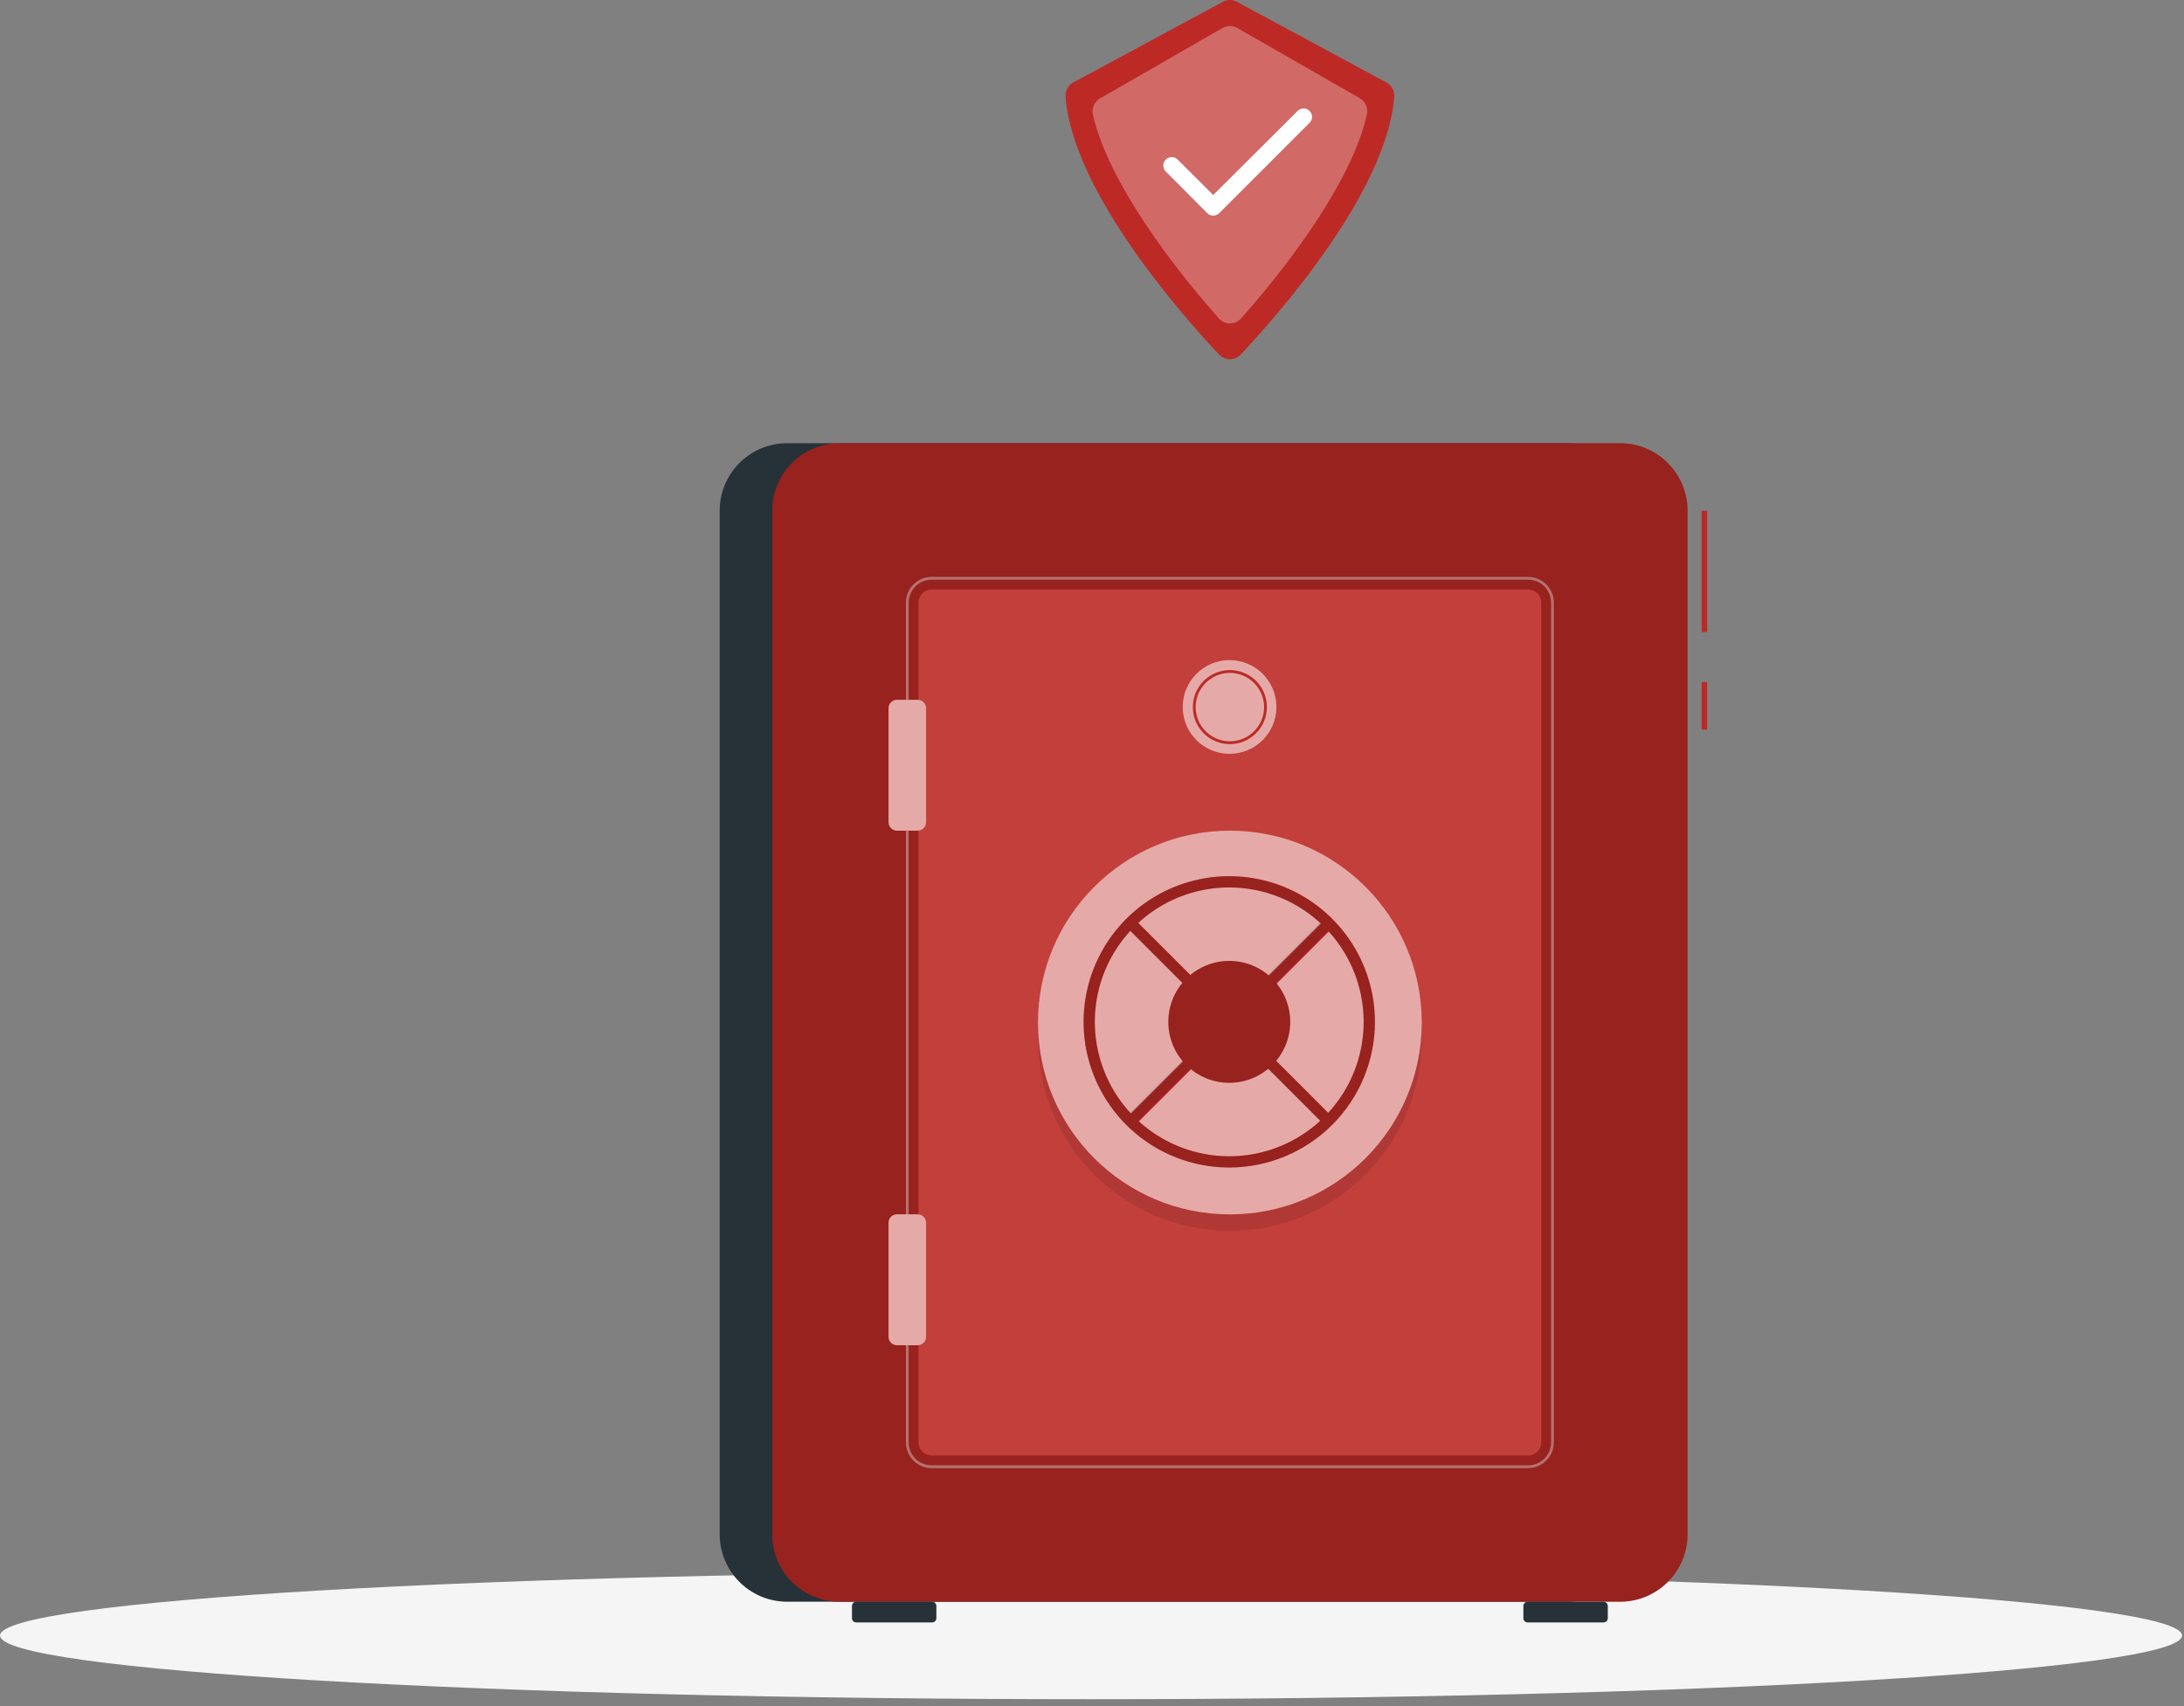 <svg width="320" height="250" viewBox="0 0 320 250" fill="none" xmlns="http://www.w3.org/2000/svg">
<rect x="0" y="0" width="320" height="250" fill="#808080" stroke="none"/>
<g clip-path="url(#clip0_15_412)">
<path d="M159.862 248.991C248.147 248.991 319.718 244.812 319.718 239.658C319.718 234.503 248.147 230.325 159.862 230.325C71.576 230.325 0.006 234.503 0.006 239.658C0.006 244.812 71.576 248.991 159.862 248.991Z" fill="#F5F5F5"/>
<path d="M156.119 14.224C157.24 28.24 173.432 46.444 178.61 51.952C178.814 52.17 179.06 52.344 179.334 52.463C179.608 52.582 179.903 52.643 180.201 52.643C180.5 52.643 180.795 52.582 181.069 52.463C181.342 52.344 181.589 52.17 181.793 51.952C186.987 46.444 203.163 28.232 204.284 14.224C204.322 13.794 204.234 13.362 204.031 12.982C203.827 12.601 203.517 12.288 203.138 12.081L181.24 0.266C180.922 0.092 180.565 0 180.201 0C179.838 0 179.481 0.092 179.162 0.266L157.265 12.081C156.887 12.289 156.578 12.603 156.375 12.983C156.171 13.364 156.083 13.795 156.119 14.224Z" fill="#BD2A26"/>
<path opacity="0.3" d="M178.577 46.642C171.982 39.222 162.417 26.748 160.134 16.822C160.03 16.36 160.077 15.878 160.266 15.445C160.456 15.011 160.78 14.65 161.189 14.414L179.113 4.108C179.446 3.918 179.822 3.818 180.205 3.818C180.589 3.818 180.965 3.918 181.298 4.108L199.222 14.381C199.643 14.622 199.972 14.995 200.16 15.442C200.347 15.889 200.383 16.385 200.261 16.855C197.985 26.798 188.454 39.222 181.826 46.675C181.62 46.903 181.368 47.085 181.087 47.208C180.805 47.332 180.501 47.394 180.194 47.391C179.887 47.388 179.584 47.319 179.305 47.191C179.026 47.061 178.778 46.875 178.577 46.642Z" fill="#BD2A26"/>
<path opacity="0.3" d="M178.577 46.642C171.982 39.222 162.417 26.748 160.134 16.822C160.03 16.36 160.077 15.878 160.266 15.445C160.456 15.011 160.78 14.65 161.189 14.414L179.113 4.108C179.446 3.918 179.822 3.818 180.205 3.818C180.589 3.818 180.965 3.918 181.298 4.108L199.222 14.381C199.643 14.622 199.972 14.995 200.16 15.442C200.347 15.889 200.383 16.385 200.261 16.855C197.985 26.798 188.454 39.222 181.826 46.675C181.62 46.903 181.368 47.085 181.087 47.208C180.805 47.332 180.501 47.394 180.194 47.391C179.887 47.388 179.584 47.319 179.305 47.191C179.026 47.061 178.778 46.875 178.577 46.642Z" fill="white"/>
<path d="M177.761 31.596C177.598 31.596 177.438 31.564 177.288 31.502C177.138 31.44 177.001 31.348 176.887 31.233L170.778 25.099C170.559 24.865 170.441 24.555 170.446 24.234C170.452 23.914 170.582 23.608 170.808 23.382C171.035 23.155 171.34 23.025 171.661 23.02C171.981 23.014 172.291 23.133 172.526 23.351L177.761 28.578L190.128 16.253C190.361 16.023 190.675 15.894 191.002 15.894C191.329 15.894 191.643 16.023 191.876 16.253C191.991 16.367 192.083 16.503 192.146 16.653C192.209 16.803 192.241 16.964 192.241 17.127C192.241 17.289 192.209 17.45 192.146 17.6C192.083 17.75 191.991 17.886 191.876 18L178.684 31.192C178.566 31.319 178.424 31.421 178.265 31.49C178.106 31.56 177.934 31.596 177.761 31.596Z" fill="white"/>
<path d="M229.669 64.945H115.341C109.877 64.945 105.447 69.375 105.447 74.839V224.809C105.447 230.273 109.877 234.703 115.341 234.703H229.669C235.134 234.703 239.563 230.273 239.563 224.809V74.839C239.563 69.375 235.134 64.945 229.669 64.945Z" fill="#263238"/>
<path d="M237.37 64.945H123.041C117.577 64.945 113.148 69.375 113.148 74.839V224.809C113.148 230.273 117.577 234.703 123.041 234.703H237.37C242.834 234.703 247.264 230.273 247.264 224.809V74.839C247.264 69.375 242.834 64.945 237.37 64.945Z" fill="#BD2A26"/>
<path d="M136.579 234.711H125.449C125.107 234.711 124.83 234.988 124.83 235.329V237.119C124.83 237.46 125.107 237.737 125.449 237.737H136.579C136.92 237.737 137.197 237.46 137.197 237.119V235.329C137.197 234.988 136.92 234.711 136.579 234.711Z" fill="#263238"/>
<path d="M234.954 234.711H223.824C223.482 234.711 223.206 234.988 223.206 235.329V237.119C223.206 237.46 223.482 237.737 223.824 237.737H234.954C235.296 237.737 235.573 237.46 235.573 237.119V235.329C235.573 234.988 235.296 234.711 234.954 234.711Z" fill="#263238"/>
<path opacity="0.2" d="M237.37 64.945H123.041C117.577 64.945 113.148 69.375 113.148 74.839V224.809C113.148 230.273 117.577 234.703 123.041 234.703H237.37C242.834 234.703 247.264 230.273 247.264 224.809V74.839C247.264 69.375 242.834 64.945 237.37 64.945Z" fill="black"/>
<g style="mix-blend-mode:color-dodge" opacity="0.4">
<path d="M223.898 215.13H136.505C135.504 215.128 134.545 214.729 133.837 214.022C133.13 213.314 132.731 212.355 132.729 211.354V88.311C132.729 87.308 133.126 86.347 133.834 85.638C134.542 84.928 135.503 84.528 136.505 84.527H223.898C224.9 84.528 225.861 84.928 226.569 85.638C227.277 86.347 227.674 87.308 227.674 88.311V211.354C227.672 212.355 227.274 213.314 226.566 214.022C225.858 214.729 224.899 215.128 223.898 215.13ZM136.505 84.939C135.612 84.941 134.757 85.297 134.126 85.929C133.495 86.561 133.141 87.418 133.141 88.311V211.354C133.141 211.796 133.228 212.233 133.397 212.641C133.566 213.049 133.814 213.42 134.126 213.732C134.438 214.045 134.809 214.293 135.218 214.462C135.626 214.631 136.063 214.718 136.505 214.718H223.898C224.79 214.718 225.646 214.363 226.277 213.732C226.908 213.102 227.262 212.246 227.262 211.354V88.311C227.262 87.418 226.908 86.561 226.277 85.929C225.646 85.297 224.791 84.941 223.898 84.939H136.505Z" fill="#E6E6E6"/>
</g>
<path d="M225.827 211.354V88.302C225.827 87.242 224.967 86.382 223.906 86.382H136.505C135.444 86.382 134.584 87.242 134.584 88.302V211.354C134.584 212.415 135.444 213.275 136.505 213.275H223.906C224.967 213.275 225.827 212.415 225.827 211.354Z" fill="#BD2A26"/>
<path opacity="0.1" d="M225.827 211.354V88.302C225.827 87.242 224.967 86.382 223.906 86.382H136.505C135.444 86.382 134.584 87.242 134.584 88.302V211.354C134.584 212.415 135.444 213.275 136.505 213.275H223.906C224.967 213.275 225.827 212.415 225.827 211.354Z" fill="white"/>
<path d="M250.141 99.944H249.316V106.902H250.141V99.944Z" fill="#BD2A26"/>
<path d="M250.141 74.839H249.316V92.615H250.141V74.839Z" fill="#BD2A26"/>
<path opacity="0.1" d="M180.202 180.346C195.728 180.346 208.316 167.759 208.316 152.232C208.316 136.705 195.728 124.117 180.202 124.117C164.675 124.117 152.087 136.705 152.087 152.232C152.087 167.759 164.675 180.346 180.202 180.346Z" fill="black"/>
<path d="M180.201 110.481C183.994 110.481 187.069 107.406 187.069 103.613C187.069 99.82 183.994 96.745 180.201 96.745C176.409 96.745 173.333 99.82 173.333 103.613C173.333 107.406 176.409 110.481 180.201 110.481Z" fill="#BD2A26"/>
<path opacity="0.6" d="M180.16 110.464C183.953 110.464 187.028 107.39 187.028 103.597C187.028 99.803 183.953 96.729 180.16 96.729C176.367 96.729 173.292 99.803 173.292 103.597C173.292 107.39 176.367 110.464 180.16 110.464Z" fill="white"/>
<path d="M180.201 109.038C179.128 109.038 178.08 108.72 177.187 108.124C176.295 107.527 175.6 106.68 175.189 105.689C174.779 104.698 174.671 103.607 174.881 102.554C175.09 101.502 175.606 100.535 176.365 99.777C177.124 99.018 178.091 98.501 179.143 98.292C180.195 98.083 181.286 98.19 182.277 98.601C183.268 99.012 184.116 99.707 184.712 100.599C185.308 101.491 185.626 102.54 185.626 103.613C185.624 105.051 185.052 106.43 184.035 107.447C183.018 108.464 181.64 109.036 180.201 109.038ZM180.201 98.6C179.21 98.6 178.241 98.894 177.416 99.445C176.592 99.996 175.949 100.779 175.57 101.695C175.191 102.61 175.091 103.618 175.285 104.591C175.479 105.563 175.956 106.456 176.657 107.157C177.358 107.859 178.251 108.336 179.224 108.529C180.196 108.723 181.204 108.623 182.12 108.244C183.035 107.865 183.818 107.222 184.369 106.398C184.92 105.573 185.214 104.604 185.214 103.613C185.212 102.284 184.683 101.01 183.744 100.071C182.804 99.131 181.53 98.602 180.201 98.6Z" fill="#BD2A26"/>
<path d="M134.468 102.541H131.409C130.736 102.541 130.189 103.087 130.189 103.761V120.498C130.189 121.172 130.736 121.718 131.409 121.718H134.468C135.142 121.718 135.688 121.172 135.688 120.498V103.761C135.688 103.087 135.142 102.541 134.468 102.541Z" fill="#BD2A26"/>
<path opacity="0.6" d="M134.468 102.541H131.409C130.736 102.541 130.189 103.087 130.189 103.761V120.498C130.189 121.172 130.736 121.718 131.409 121.718H134.468C135.142 121.718 135.688 121.172 135.688 120.498V103.761C135.688 103.087 135.142 102.541 134.468 102.541Z" fill="white"/>
<path d="M134.468 177.939H131.409C130.736 177.939 130.189 178.485 130.189 179.159V195.895C130.189 196.569 130.736 197.116 131.409 197.116H134.468C135.142 197.116 135.688 196.569 135.688 195.895V179.159C135.688 178.485 135.142 177.939 134.468 177.939Z" fill="#BD2A26"/>
<path opacity="0.6" d="M134.468 177.939H131.409C130.736 177.939 130.189 178.485 130.189 179.159V195.895C130.189 196.569 130.736 197.116 131.409 197.116H134.468C135.142 197.116 135.688 196.569 135.688 195.895V179.159C135.688 178.485 135.142 177.939 134.468 177.939Z" fill="white"/>
<path d="M180.202 177.947C195.728 177.947 208.316 165.36 208.316 149.833C208.316 134.305 195.728 121.718 180.202 121.718C164.675 121.718 152.087 134.305 152.087 149.833C152.087 165.36 164.675 177.947 180.202 177.947Z" fill="#BD2A26"/>
<path opacity="0.6" d="M180.202 177.947C195.728 177.947 208.316 165.36 208.316 149.833C208.316 134.305 195.728 121.718 180.202 121.718C164.675 121.718 152.087 134.305 152.087 149.833C152.087 165.36 164.675 177.947 180.202 177.947Z" fill="white"/>
<path d="M166.292 134.747L165.126 135.913L194.124 164.911L195.29 163.745L166.292 134.747Z" fill="#BD2A26"/>
<path d="M194.124 134.747L165.126 163.745L166.292 164.911L195.29 135.913L194.124 134.747Z" fill="#BD2A26"/>
<path opacity="0.2" d="M194.028 134.653L165.031 163.651L166.197 164.817L195.194 135.819L194.028 134.653Z" fill="black"/>
<path opacity="0.2" d="M166.203 134.659L165.037 135.825L194.035 164.823L195.201 163.657L166.203 134.659Z" fill="black"/>
<path d="M180.119 171.079C175.897 171.081 171.769 169.83 168.258 167.486C164.747 165.141 162.01 161.808 160.392 157.908C158.776 154.007 158.352 149.715 159.175 145.574C159.997 141.433 162.03 137.629 165.014 134.643C167.999 131.657 171.803 129.623 175.943 128.799C180.084 127.974 184.377 128.397 188.278 130.012C192.178 131.627 195.513 134.363 197.858 137.874C200.204 141.384 201.456 145.512 201.456 149.733C201.452 155.392 199.202 160.817 195.202 164.819C191.202 168.821 185.777 171.072 180.119 171.079ZM180.119 130.037C176.223 130.035 172.414 131.189 169.174 133.352C165.934 135.516 163.408 138.591 161.916 142.19C160.424 145.789 160.033 149.75 160.792 153.571C161.551 157.392 163.426 160.903 166.18 163.658C168.934 166.413 172.444 168.29 176.265 169.051C180.086 169.811 184.047 169.422 187.646 167.931C191.246 166.441 194.323 163.916 196.487 160.677C198.652 157.438 199.807 153.629 199.807 149.733C199.803 144.512 197.727 139.506 194.036 135.814C190.345 132.121 185.34 130.043 180.119 130.037Z" fill="#BD2A26"/>
<path d="M186.426 156.049C189.913 152.561 189.913 146.908 186.426 143.421C182.939 139.934 177.286 139.934 173.799 143.421C170.312 146.908 170.312 152.561 173.799 156.049C177.286 159.535 182.939 159.535 186.426 156.049Z" fill="#BD2A26"/>
<path opacity="0.2" d="M180.119 171.079C175.897 171.081 171.769 169.83 168.258 167.486C164.747 165.141 162.01 161.808 160.392 157.908C158.776 154.007 158.352 149.715 159.175 145.574C159.997 141.433 162.03 137.629 165.014 134.643C167.999 131.657 171.803 129.623 175.943 128.799C180.084 127.974 184.377 128.397 188.278 130.012C192.178 131.627 195.513 134.363 197.858 137.874C200.204 141.384 201.456 145.512 201.456 149.733C201.452 155.392 199.202 160.817 195.202 164.819C191.202 168.821 185.777 171.072 180.119 171.079ZM180.119 130.037C176.223 130.035 172.414 131.189 169.174 133.352C165.934 135.516 163.408 138.591 161.916 142.19C160.424 145.789 160.033 149.75 160.792 153.571C161.551 157.392 163.426 160.903 166.18 163.658C168.934 166.413 172.444 168.29 176.265 169.051C180.086 169.811 184.047 169.422 187.646 167.931C191.246 166.441 194.323 163.916 196.487 160.677C198.652 157.438 199.807 153.629 199.807 149.733C199.803 144.512 197.727 139.506 194.036 135.814C190.345 132.121 185.34 130.043 180.119 130.037Z" fill="black"/>
<path opacity="0.2" d="M186.426 156.049C189.913 152.561 189.913 146.908 186.426 143.421C182.939 139.934 177.286 139.934 173.799 143.421C170.312 146.908 170.312 152.561 173.799 156.049C177.286 159.535 182.939 159.535 186.426 156.049Z" fill="black"/>
</g>
<defs>
<clipPath id="clip0_15_412">
<rect width="319.987" height="249.45" fill="white" transform="translate(0.006)"/>
</clipPath>
</defs>
</svg>
